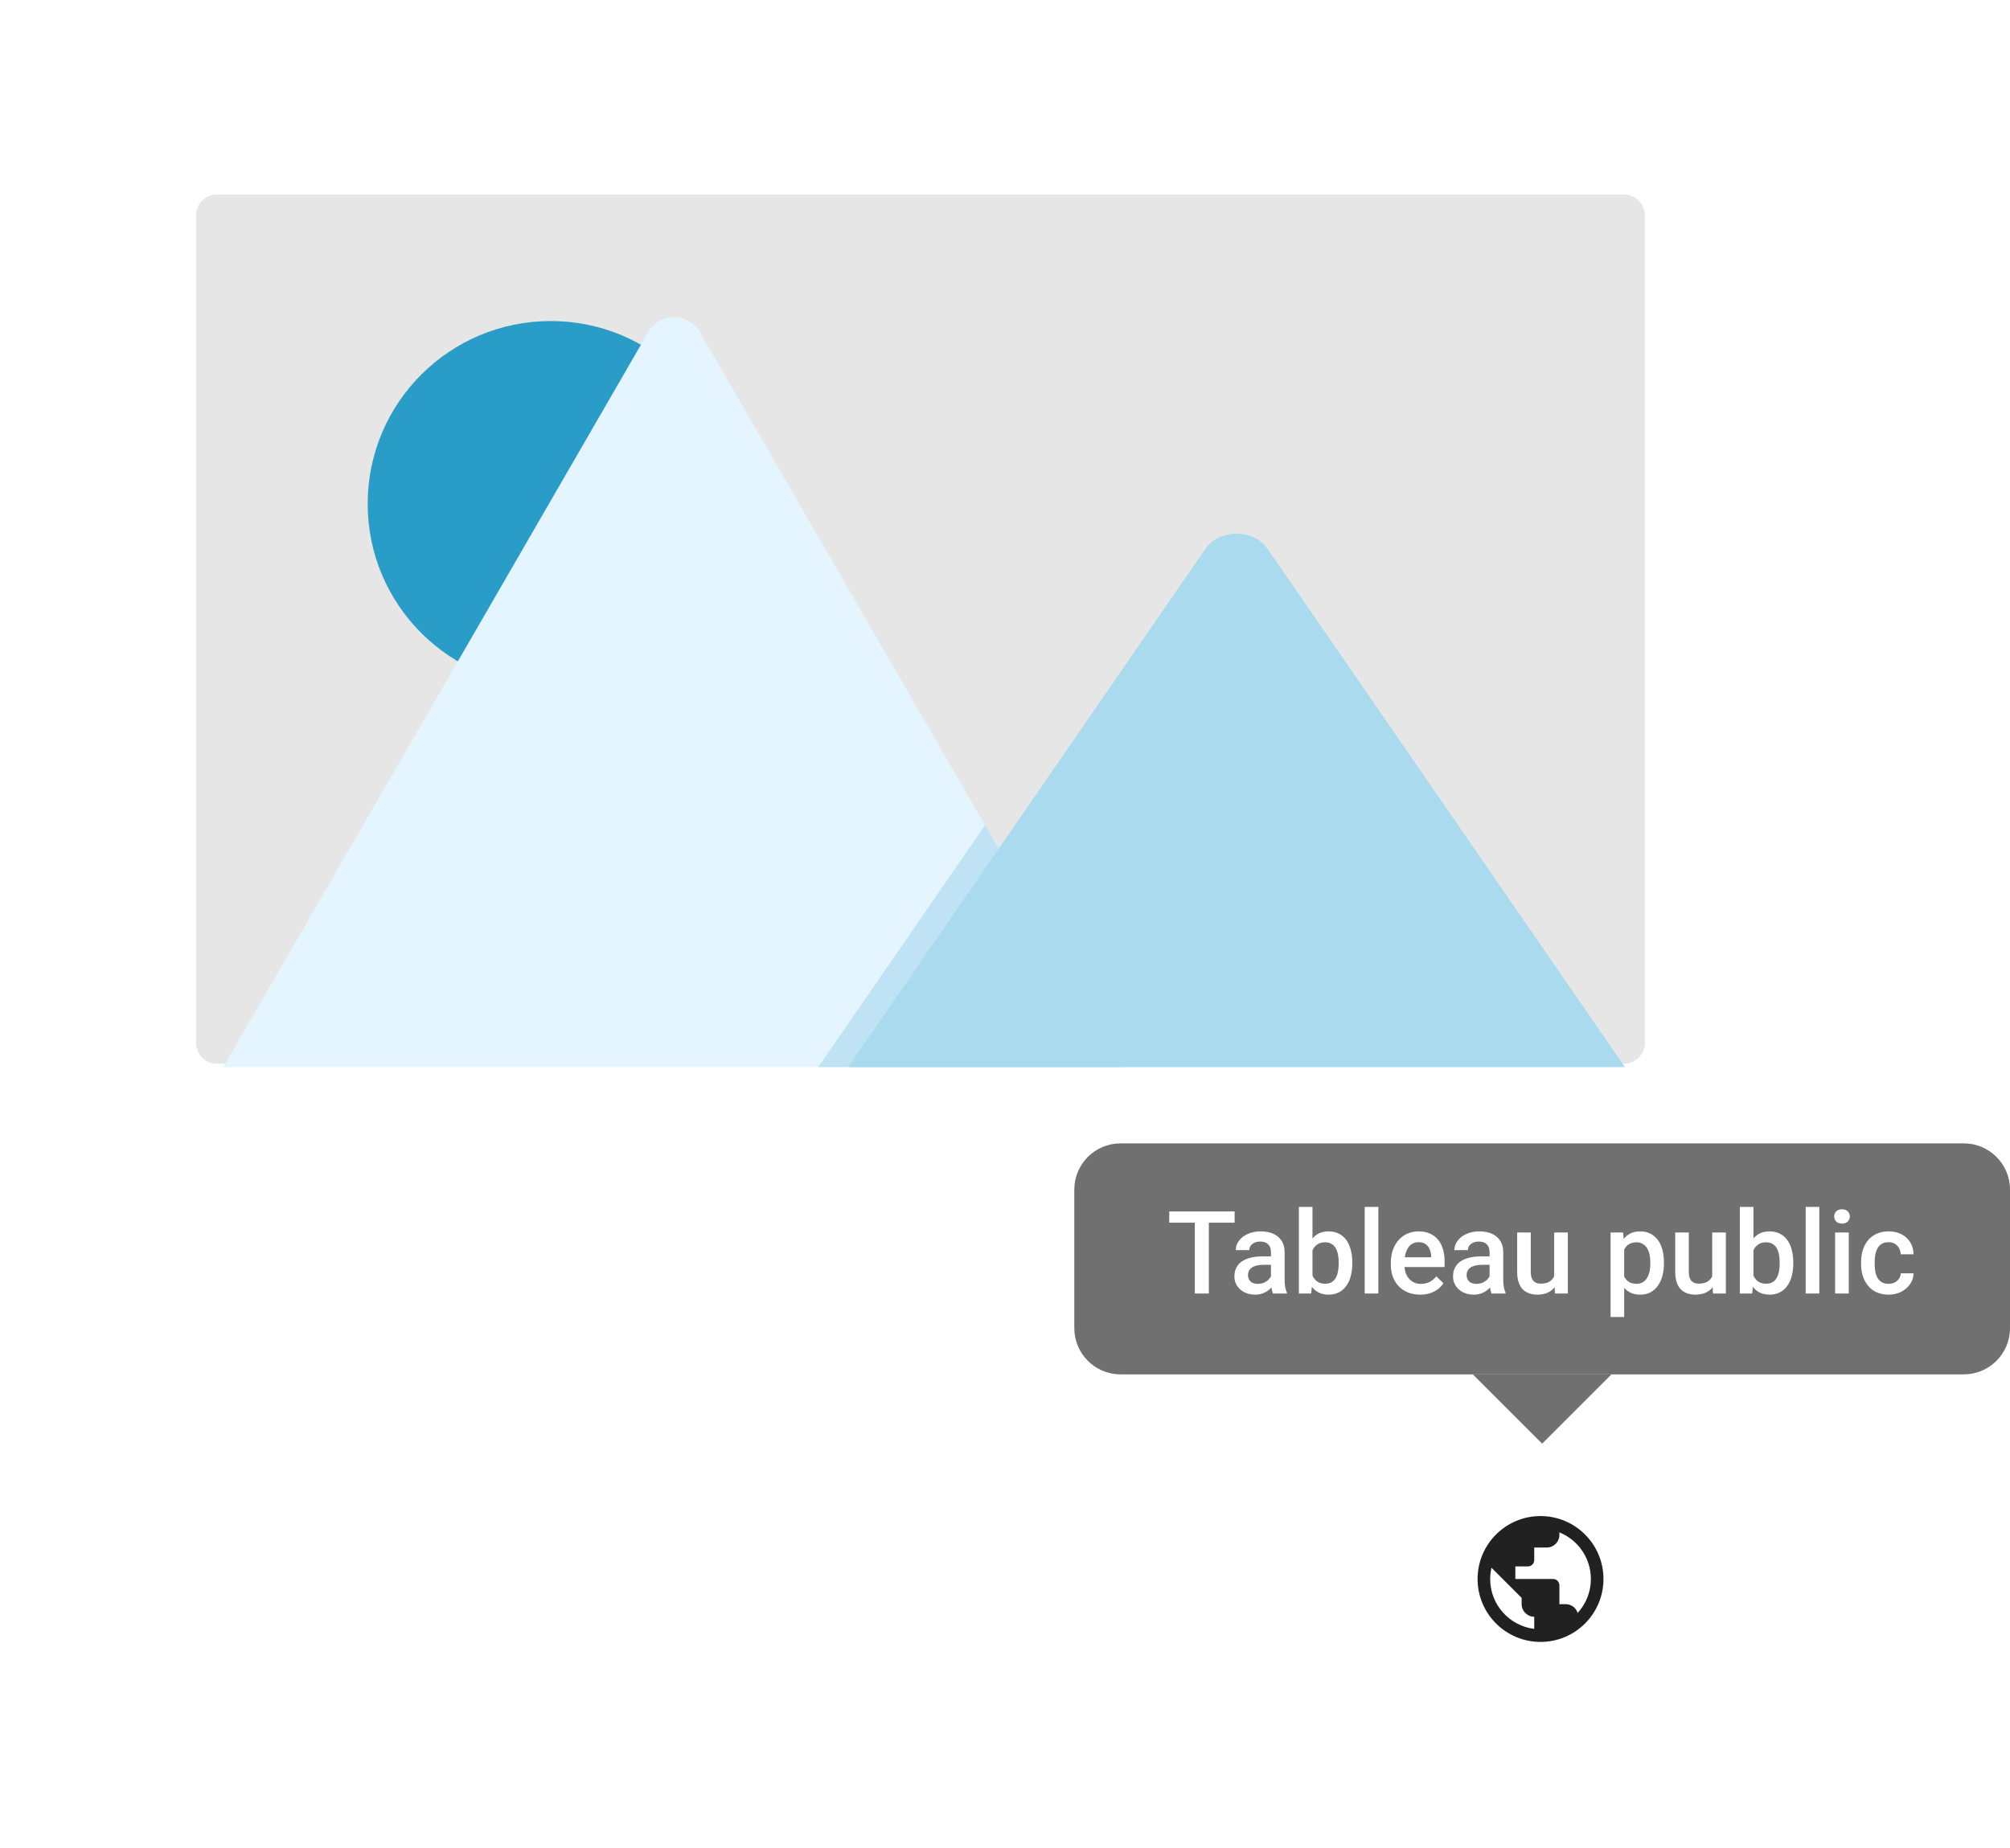 <svg width="174" height="160" viewBox="0 0 174 160" fill="none" xmlns="http://www.w3.org/2000/svg">
<g filter="url(#filter0_ddd_1667_2098)">
<rect x="10" y="9" width="139.487" height="139.487" rx="4" fill="white"/>
</g>
<g clip-path="url(#clip0_1667_2098)">
<path d="M133.359 131.269C130.351 131.269 127.91 133.71 127.91 136.718C127.91 139.726 130.351 142.167 133.359 142.167C136.367 142.167 138.808 139.726 138.808 136.718C138.808 133.71 136.367 131.269 133.359 131.269ZM132.814 141.039C130.662 140.772 129 138.941 129 136.718C129 136.38 129.043 136.059 129.114 135.743L131.724 138.352V138.897C131.724 139.497 132.215 139.987 132.814 139.987V141.039ZM136.574 139.655C136.432 139.213 136.029 138.897 135.538 138.897H134.993V137.263C134.993 136.963 134.748 136.718 134.449 136.718H131.179V135.628H132.269C132.569 135.628 132.814 135.383 132.814 135.083V133.994H133.904C134.503 133.994 134.993 133.503 134.993 132.904V132.68C136.59 133.329 137.718 134.893 137.718 136.718C137.718 137.851 137.282 138.881 136.574 139.655Z" fill="black" fill-opacity="0.87"/>
</g>
<path d="M93 103C93 100.791 94.791 99 97 99H170C172.209 99 174 100.791 174 103V115C174 117.209 172.209 119 170 119H97C94.791 119 93 117.209 93 115V103Z" fill="#616161" fill-opacity="0.9"/>
<path d="M104.647 104.891V112H103.432V104.891H104.647ZM106.879 104.891V105.867H101.22V104.891H106.879ZM110.023 110.94V108.421C110.023 108.232 109.989 108.069 109.921 107.933C109.853 107.796 109.748 107.69 109.608 107.615C109.472 107.54 109.299 107.503 109.091 107.503C108.899 107.503 108.733 107.535 108.593 107.601C108.453 107.666 108.344 107.754 108.266 107.864C108.188 107.975 108.148 108.1 108.148 108.24H106.977C106.977 108.032 107.027 107.83 107.128 107.635C107.229 107.439 107.375 107.265 107.567 107.112C107.759 106.959 107.989 106.839 108.256 106.751C108.523 106.663 108.822 106.619 109.154 106.619C109.551 106.619 109.903 106.686 110.209 106.819C110.518 106.953 110.761 107.155 110.937 107.425C111.116 107.692 111.205 108.027 111.205 108.431V110.779C111.205 111.02 111.221 111.237 111.254 111.429C111.29 111.618 111.34 111.782 111.405 111.922V112H110.199C110.144 111.873 110.1 111.712 110.067 111.517C110.038 111.318 110.023 111.126 110.023 110.94ZM110.194 108.787L110.204 109.515H109.359C109.141 109.515 108.949 109.536 108.783 109.578C108.617 109.617 108.479 109.676 108.368 109.754C108.257 109.832 108.174 109.926 108.119 110.037C108.064 110.148 108.036 110.273 108.036 110.413C108.036 110.553 108.069 110.682 108.134 110.799C108.199 110.913 108.293 111.002 108.417 111.067C108.544 111.132 108.697 111.165 108.876 111.165C109.117 111.165 109.327 111.116 109.506 111.019C109.688 110.918 109.831 110.796 109.936 110.652C110.04 110.506 110.095 110.368 110.102 110.237L110.482 110.76C110.443 110.893 110.377 111.036 110.282 111.189C110.188 111.342 110.064 111.489 109.911 111.629C109.761 111.766 109.581 111.878 109.369 111.966C109.161 112.054 108.92 112.098 108.646 112.098C108.301 112.098 107.994 112.029 107.724 111.893C107.453 111.753 107.242 111.565 107.089 111.331C106.936 111.093 106.859 110.825 106.859 110.525C106.859 110.245 106.911 109.998 107.016 109.783C107.123 109.565 107.279 109.383 107.484 109.236C107.693 109.09 107.947 108.979 108.246 108.904C108.546 108.826 108.887 108.787 109.271 108.787H110.194ZM112.44 104.5H113.617V110.872L113.505 112H112.44V104.5ZM117.064 109.31V109.412C117.064 109.803 117.021 110.162 116.933 110.491C116.848 110.817 116.718 111.1 116.542 111.341C116.369 111.582 116.155 111.769 115.897 111.902C115.644 112.033 115.349 112.098 115.014 112.098C114.685 112.098 114.398 112.036 114.154 111.912C113.91 111.788 113.705 111.613 113.539 111.385C113.376 111.157 113.244 110.885 113.144 110.569C113.043 110.254 112.971 109.905 112.929 109.524V109.197C112.971 108.813 113.043 108.465 113.144 108.152C113.244 107.837 113.376 107.565 113.539 107.337C113.705 107.106 113.909 106.928 114.149 106.805C114.394 106.681 114.678 106.619 115.004 106.619C115.342 106.619 115.64 106.684 115.897 106.814C116.158 106.945 116.374 107.13 116.547 107.371C116.719 107.609 116.848 107.892 116.933 108.221C117.021 108.549 117.064 108.912 117.064 109.31ZM115.888 109.412V109.31C115.888 109.072 115.868 108.849 115.829 108.641C115.79 108.429 115.725 108.243 115.634 108.084C115.546 107.924 115.425 107.799 115.272 107.708C115.123 107.614 114.936 107.566 114.711 107.566C114.503 107.566 114.324 107.602 114.174 107.674C114.024 107.745 113.899 107.843 113.798 107.967C113.697 108.09 113.617 108.234 113.559 108.396C113.503 108.559 113.466 108.735 113.446 108.924V109.808C113.476 110.052 113.537 110.276 113.632 110.481C113.729 110.683 113.866 110.846 114.042 110.97C114.218 111.09 114.444 111.15 114.721 111.15C114.939 111.15 115.123 111.106 115.272 111.019C115.422 110.931 115.541 110.809 115.629 110.652C115.72 110.493 115.785 110.307 115.824 110.096C115.867 109.884 115.888 109.656 115.888 109.412ZM119.32 104.5V112H118.139V104.5H119.32ZM122.938 112.098C122.548 112.098 122.195 112.034 121.879 111.907C121.566 111.777 121.299 111.596 121.078 111.365C120.86 111.134 120.692 110.862 120.575 110.55C120.458 110.237 120.399 109.9 120.399 109.539V109.344C120.399 108.93 120.46 108.556 120.58 108.221C120.701 107.885 120.868 107.599 121.083 107.361C121.298 107.12 121.552 106.937 121.845 106.81C122.138 106.683 122.455 106.619 122.797 106.619C123.174 106.619 123.505 106.683 123.788 106.81C124.071 106.937 124.306 107.116 124.491 107.347C124.68 107.575 124.82 107.846 124.911 108.162C125.006 108.478 125.053 108.826 125.053 109.207V109.71H120.971V108.865H123.891V108.772C123.884 108.561 123.842 108.362 123.764 108.177C123.689 107.991 123.573 107.841 123.417 107.728C123.261 107.614 123.052 107.557 122.792 107.557C122.597 107.557 122.423 107.599 122.27 107.684C122.12 107.765 121.994 107.884 121.894 108.04C121.793 108.196 121.715 108.385 121.659 108.606C121.607 108.825 121.581 109.07 121.581 109.344V109.539C121.581 109.77 121.612 109.985 121.674 110.184C121.739 110.379 121.833 110.55 121.957 110.696C122.081 110.843 122.23 110.958 122.406 111.043C122.582 111.124 122.782 111.165 123.007 111.165C123.29 111.165 123.542 111.108 123.764 110.994C123.985 110.88 124.177 110.719 124.34 110.511L124.96 111.111C124.846 111.277 124.698 111.437 124.516 111.59C124.333 111.74 124.11 111.862 123.847 111.956C123.586 112.05 123.284 112.098 122.938 112.098ZM128.949 110.94V108.421C128.949 108.232 128.915 108.069 128.847 107.933C128.778 107.796 128.674 107.69 128.534 107.615C128.397 107.54 128.225 107.503 128.017 107.503C127.825 107.503 127.659 107.535 127.519 107.601C127.379 107.666 127.27 107.754 127.191 107.864C127.113 107.975 127.074 108.1 127.074 108.24H125.902C125.902 108.032 125.953 107.83 126.054 107.635C126.155 107.439 126.301 107.265 126.493 107.112C126.685 106.959 126.915 106.839 127.182 106.751C127.449 106.663 127.748 106.619 128.08 106.619C128.477 106.619 128.829 106.686 129.135 106.819C129.444 106.953 129.687 107.155 129.862 107.425C130.041 107.692 130.131 108.027 130.131 108.431V110.779C130.131 111.02 130.147 111.237 130.18 111.429C130.215 111.618 130.266 111.782 130.331 111.922V112H129.125C129.07 111.873 129.026 111.712 128.993 111.517C128.964 111.318 128.949 111.126 128.949 110.94ZM129.12 108.787L129.13 109.515H128.285C128.067 109.515 127.875 109.536 127.709 109.578C127.543 109.617 127.405 109.676 127.294 109.754C127.183 109.832 127.1 109.926 127.045 110.037C126.99 110.148 126.962 110.273 126.962 110.413C126.962 110.553 126.994 110.682 127.06 110.799C127.125 110.913 127.219 111.002 127.343 111.067C127.47 111.132 127.623 111.165 127.802 111.165C128.043 111.165 128.253 111.116 128.432 111.019C128.614 110.918 128.757 110.796 128.861 110.652C128.965 110.506 129.021 110.368 129.027 110.237L129.408 110.76C129.369 110.893 129.302 111.036 129.208 111.189C129.114 111.342 128.99 111.489 128.837 111.629C128.687 111.766 128.507 111.878 128.295 111.966C128.087 112.054 127.846 112.098 127.572 112.098C127.227 112.098 126.92 112.029 126.649 111.893C126.379 111.753 126.168 111.565 126.015 111.331C125.862 111.093 125.785 110.825 125.785 110.525C125.785 110.245 125.837 109.998 125.941 109.783C126.049 109.565 126.205 109.383 126.41 109.236C126.618 109.09 126.872 108.979 127.172 108.904C127.471 108.826 127.813 108.787 128.197 108.787H129.12ZM134.54 110.755V106.717H135.722V112H134.608L134.54 110.755ZM134.706 109.656L135.102 109.646C135.102 110.001 135.062 110.328 134.984 110.628C134.906 110.924 134.786 111.183 134.623 111.404C134.46 111.622 134.252 111.793 133.998 111.917C133.744 112.037 133.44 112.098 133.085 112.098C132.828 112.098 132.592 112.06 132.377 111.985C132.162 111.91 131.977 111.795 131.82 111.639C131.667 111.482 131.549 111.279 131.464 111.028C131.379 110.778 131.337 110.478 131.337 110.13V106.717H132.514V110.14C132.514 110.332 132.536 110.493 132.582 110.623C132.628 110.75 132.689 110.853 132.768 110.931C132.846 111.009 132.937 111.064 133.041 111.097C133.145 111.129 133.256 111.146 133.373 111.146C133.708 111.146 133.972 111.08 134.164 110.95C134.359 110.817 134.498 110.638 134.579 110.413C134.664 110.188 134.706 109.936 134.706 109.656ZM140.6 107.732V114.031H139.423V106.717H140.507L140.6 107.732ZM144.042 109.31V109.412C144.042 109.796 143.996 110.153 143.905 110.481C143.817 110.807 143.686 111.092 143.51 111.336C143.337 111.577 143.124 111.764 142.87 111.897C142.616 112.031 142.323 112.098 141.991 112.098C141.662 112.098 141.374 112.037 141.127 111.917C140.883 111.793 140.676 111.619 140.507 111.395C140.338 111.17 140.201 110.906 140.097 110.604C139.996 110.298 139.924 109.962 139.882 109.598V109.202C139.924 108.815 139.996 108.463 140.097 108.147C140.201 107.832 140.338 107.56 140.507 107.332C140.676 107.104 140.883 106.928 141.127 106.805C141.371 106.681 141.656 106.619 141.981 106.619C142.313 106.619 142.608 106.684 142.865 106.814C143.122 106.941 143.339 107.124 143.515 107.361C143.69 107.596 143.822 107.879 143.91 108.211C143.998 108.54 144.042 108.906 144.042 109.31ZM142.865 109.412V109.31C142.865 109.065 142.842 108.839 142.797 108.631C142.751 108.419 142.68 108.234 142.582 108.074C142.484 107.915 142.359 107.791 142.206 107.703C142.056 107.612 141.876 107.566 141.664 107.566C141.456 107.566 141.277 107.602 141.127 107.674C140.977 107.742 140.852 107.838 140.751 107.962C140.65 108.086 140.572 108.23 140.517 108.396C140.461 108.559 140.422 108.737 140.399 108.929V109.876C140.438 110.11 140.505 110.325 140.6 110.521C140.694 110.716 140.827 110.872 141 110.989C141.176 111.103 141.4 111.16 141.674 111.16C141.885 111.16 142.066 111.115 142.216 111.023C142.366 110.932 142.488 110.807 142.582 110.647C142.68 110.485 142.751 110.298 142.797 110.086C142.842 109.874 142.865 109.65 142.865 109.412ZM148.222 110.755V106.717H149.403V112H148.29L148.222 110.755ZM148.388 109.656L148.783 109.646C148.783 110.001 148.744 110.328 148.666 110.628C148.588 110.924 148.467 111.183 148.305 111.404C148.142 111.622 147.934 111.793 147.68 111.917C147.426 112.037 147.121 112.098 146.767 112.098C146.509 112.098 146.273 112.06 146.059 111.985C145.844 111.91 145.658 111.795 145.502 111.639C145.349 111.482 145.23 111.279 145.146 111.028C145.061 110.778 145.019 110.478 145.019 110.13V106.717H146.195V110.14C146.195 110.332 146.218 110.493 146.264 110.623C146.309 110.75 146.371 110.853 146.449 110.931C146.527 111.009 146.618 111.064 146.723 111.097C146.827 111.129 146.938 111.146 147.055 111.146C147.39 111.146 147.654 111.08 147.846 110.95C148.041 110.817 148.179 110.638 148.261 110.413C148.345 110.188 148.388 109.936 148.388 109.656ZM150.614 104.5H151.791V110.872L151.679 112H150.614V104.5ZM155.238 109.31V109.412C155.238 109.803 155.194 110.162 155.106 110.491C155.022 110.817 154.892 111.1 154.716 111.341C154.543 111.582 154.328 111.769 154.071 111.902C153.817 112.033 153.523 112.098 153.188 112.098C152.859 112.098 152.572 112.036 152.328 111.912C152.084 111.788 151.879 111.613 151.713 111.385C151.55 111.157 151.418 110.885 151.317 110.569C151.216 110.254 151.145 109.905 151.103 109.524V109.197C151.145 108.813 151.216 108.465 151.317 108.152C151.418 107.837 151.55 107.565 151.713 107.337C151.879 107.106 152.082 106.928 152.323 106.805C152.567 106.681 152.852 106.619 153.178 106.619C153.516 106.619 153.814 106.684 154.071 106.814C154.332 106.945 154.548 107.13 154.721 107.371C154.893 107.609 155.022 107.892 155.106 108.221C155.194 108.549 155.238 108.912 155.238 109.31ZM154.062 109.412V109.31C154.062 109.072 154.042 108.849 154.003 108.641C153.964 108.429 153.899 108.243 153.808 108.084C153.72 107.924 153.599 107.799 153.446 107.708C153.297 107.614 153.109 107.566 152.885 107.566C152.676 107.566 152.497 107.602 152.348 107.674C152.198 107.745 152.073 107.843 151.972 107.967C151.871 108.09 151.791 108.234 151.732 108.396C151.677 108.559 151.64 108.735 151.62 108.924V109.808C151.649 110.052 151.711 110.276 151.806 110.481C151.903 110.683 152.04 110.846 152.216 110.97C152.392 111.09 152.618 111.15 152.895 111.15C153.113 111.15 153.297 111.106 153.446 111.019C153.596 110.931 153.715 110.809 153.803 110.652C153.894 110.493 153.959 110.307 153.998 110.096C154.04 109.884 154.062 109.656 154.062 109.412ZM157.494 104.5V112H156.312V104.5H157.494ZM160.043 106.717V112H158.861V106.717H160.043ZM158.783 105.33C158.783 105.151 158.842 105.003 158.959 104.886C159.079 104.765 159.245 104.705 159.457 104.705C159.665 104.705 159.83 104.765 159.95 104.886C160.071 105.003 160.131 105.151 160.131 105.33C160.131 105.506 160.071 105.652 159.95 105.77C159.83 105.887 159.665 105.945 159.457 105.945C159.245 105.945 159.079 105.887 158.959 105.77C158.842 105.652 158.783 105.506 158.783 105.33ZM163.49 111.16C163.682 111.16 163.855 111.123 164.008 111.048C164.164 110.97 164.289 110.862 164.384 110.726C164.481 110.589 164.535 110.431 164.545 110.252H165.653C165.647 110.594 165.546 110.905 165.351 111.185C165.155 111.465 164.896 111.688 164.574 111.854C164.252 112.016 163.896 112.098 163.505 112.098C163.101 112.098 162.75 112.029 162.45 111.893C162.151 111.753 161.902 111.561 161.703 111.316C161.505 111.072 161.355 110.791 161.254 110.472C161.156 110.153 161.107 109.811 161.107 109.446V109.275C161.107 108.911 161.156 108.569 161.254 108.25C161.355 107.928 161.505 107.645 161.703 107.4C161.902 107.156 162.151 106.966 162.45 106.829C162.75 106.689 163.1 106.619 163.5 106.619C163.923 106.619 164.294 106.704 164.613 106.873C164.932 107.039 165.183 107.272 165.365 107.571C165.551 107.868 165.647 108.213 165.653 108.606H164.545C164.535 108.411 164.486 108.235 164.398 108.079C164.314 107.92 164.193 107.793 164.037 107.698C163.884 107.604 163.7 107.557 163.485 107.557C163.248 107.557 163.051 107.605 162.895 107.703C162.738 107.798 162.616 107.928 162.528 108.094C162.44 108.257 162.377 108.44 162.338 108.646C162.302 108.847 162.284 109.057 162.284 109.275V109.446C162.284 109.664 162.302 109.876 162.338 110.081C162.374 110.286 162.436 110.47 162.523 110.633C162.615 110.792 162.738 110.921 162.895 111.019C163.051 111.113 163.249 111.16 163.49 111.16Z" fill="white"/>
<path d="M133.5 125L127.5 119L139.5 119L133.5 125Z" fill="#616161" fill-opacity="0.9"/>
<path d="M142.391 18.65V90.302C142.391 90.539 142.344 90.774 142.253 90.993C142.163 91.212 142.03 91.41 141.862 91.578C141.695 91.745 141.496 91.878 141.276 91.969C141.057 92.06 140.823 92.106 140.585 92.106H18.781C18.694 92.107 18.608 92.1 18.522 92.086C18.093 92.025 17.7 91.81 17.415 91.483C17.131 91.155 16.975 90.736 16.975 90.302V18.65C16.974 18.413 17.021 18.179 17.112 17.96C17.203 17.741 17.335 17.542 17.503 17.375C17.671 17.207 17.87 17.074 18.089 16.984C18.308 16.893 18.543 16.846 18.78 16.846H140.584C140.821 16.846 141.056 16.893 141.275 16.983C141.494 17.074 141.694 17.206 141.861 17.374C142.029 17.541 142.162 17.74 142.253 17.959C142.344 18.178 142.391 18.412 142.391 18.649V18.65Z" fill="#E6E6E6"/>
<path d="M47.677 59.449C56.43 59.449 63.526 52.364 63.526 43.623C63.526 34.883 56.43 27.797 47.677 27.797C38.925 27.797 31.829 34.883 31.829 43.623C31.829 52.364 38.925 59.449 47.677 59.449Z" fill="#2A9CC8"/>
<path d="M97.376 92.394H19.629C19.532 92.395 19.435 92.387 19.339 92.371L56.109 28.767C56.334 28.371 56.66 28.041 57.053 27.812C57.447 27.583 57.894 27.462 58.35 27.462C58.806 27.462 59.254 27.583 59.647 27.812C60.041 28.041 60.367 28.371 60.591 28.767L85.269 71.45L86.451 73.493L97.376 92.394Z" fill="#E5F5FF"/>
<path opacity="0.2" d="M97.376 92.394H70.831L83.862 73.492L84.8 72.131L85.269 71.45L86.451 73.492L97.376 92.394Z" fill="#2A9CC8"/>
<path d="M140.664 92.394H73.42L86.451 73.493L87.388 72.131L104.368 47.499C105.482 45.885 108.16 45.784 109.468 47.194C109.556 47.291 109.638 47.392 109.713 47.499L140.664 92.394Z" fill="#AADAED"/>
<defs>
<filter id="filter0_ddd_1667_2098" x="0" y="0" width="159.487" height="159.487" filterUnits="userSpaceOnUse" color-interpolation-filters="sRGB">
<feFlood flood-opacity="0" result="BackgroundImageFix"/>
<feColorMatrix in="SourceAlpha" type="matrix" values="0 0 0 0 0 0 0 0 0 0 0 0 0 0 0 0 0 0 127 0" result="hardAlpha"/>
<feMorphology radius="1" operator="erode" in="SourceAlpha" result="effect1_dropShadow_1667_2098"/>
<feOffset dy="2"/>
<feGaussianBlur stdDeviation="2"/>
<feComposite in2="hardAlpha" operator="out"/>
<feColorMatrix type="matrix" values="0 0 0 0 0 0 0 0 0 0 0 0 0 0 0 0 0 0 0.2 0"/>
<feBlend mode="normal" in2="BackgroundImageFix" result="effect1_dropShadow_1667_2098"/>
<feColorMatrix in="SourceAlpha" type="matrix" values="0 0 0 0 0 0 0 0 0 0 0 0 0 0 0 0 0 0 127 0" result="hardAlpha"/>
<feOffset dy="4"/>
<feGaussianBlur stdDeviation="2.5"/>
<feComposite in2="hardAlpha" operator="out"/>
<feColorMatrix type="matrix" values="0 0 0 0 0 0 0 0 0 0 0 0 0 0 0 0 0 0 0.14 0"/>
<feBlend mode="normal" in2="effect1_dropShadow_1667_2098" result="effect2_dropShadow_1667_2098"/>
<feColorMatrix in="SourceAlpha" type="matrix" values="0 0 0 0 0 0 0 0 0 0 0 0 0 0 0 0 0 0 127 0" result="hardAlpha"/>
<feOffset dy="1"/>
<feGaussianBlur stdDeviation="5"/>
<feComposite in2="hardAlpha" operator="out"/>
<feColorMatrix type="matrix" values="0 0 0 0 0 0 0 0 0 0 0 0 0 0 0 0 0 0 0.12 0"/>
<feBlend mode="normal" in2="effect2_dropShadow_1667_2098" result="effect3_dropShadow_1667_2098"/>
<feBlend mode="normal" in="SourceGraphic" in2="effect3_dropShadow_1667_2098" result="shape"/>
</filter>
<clipPath id="clip0_1667_2098">
<rect width="13.077" height="13.077" fill="white" transform="translate(126.82 130.179)"/>
</clipPath>
</defs>
</svg>
